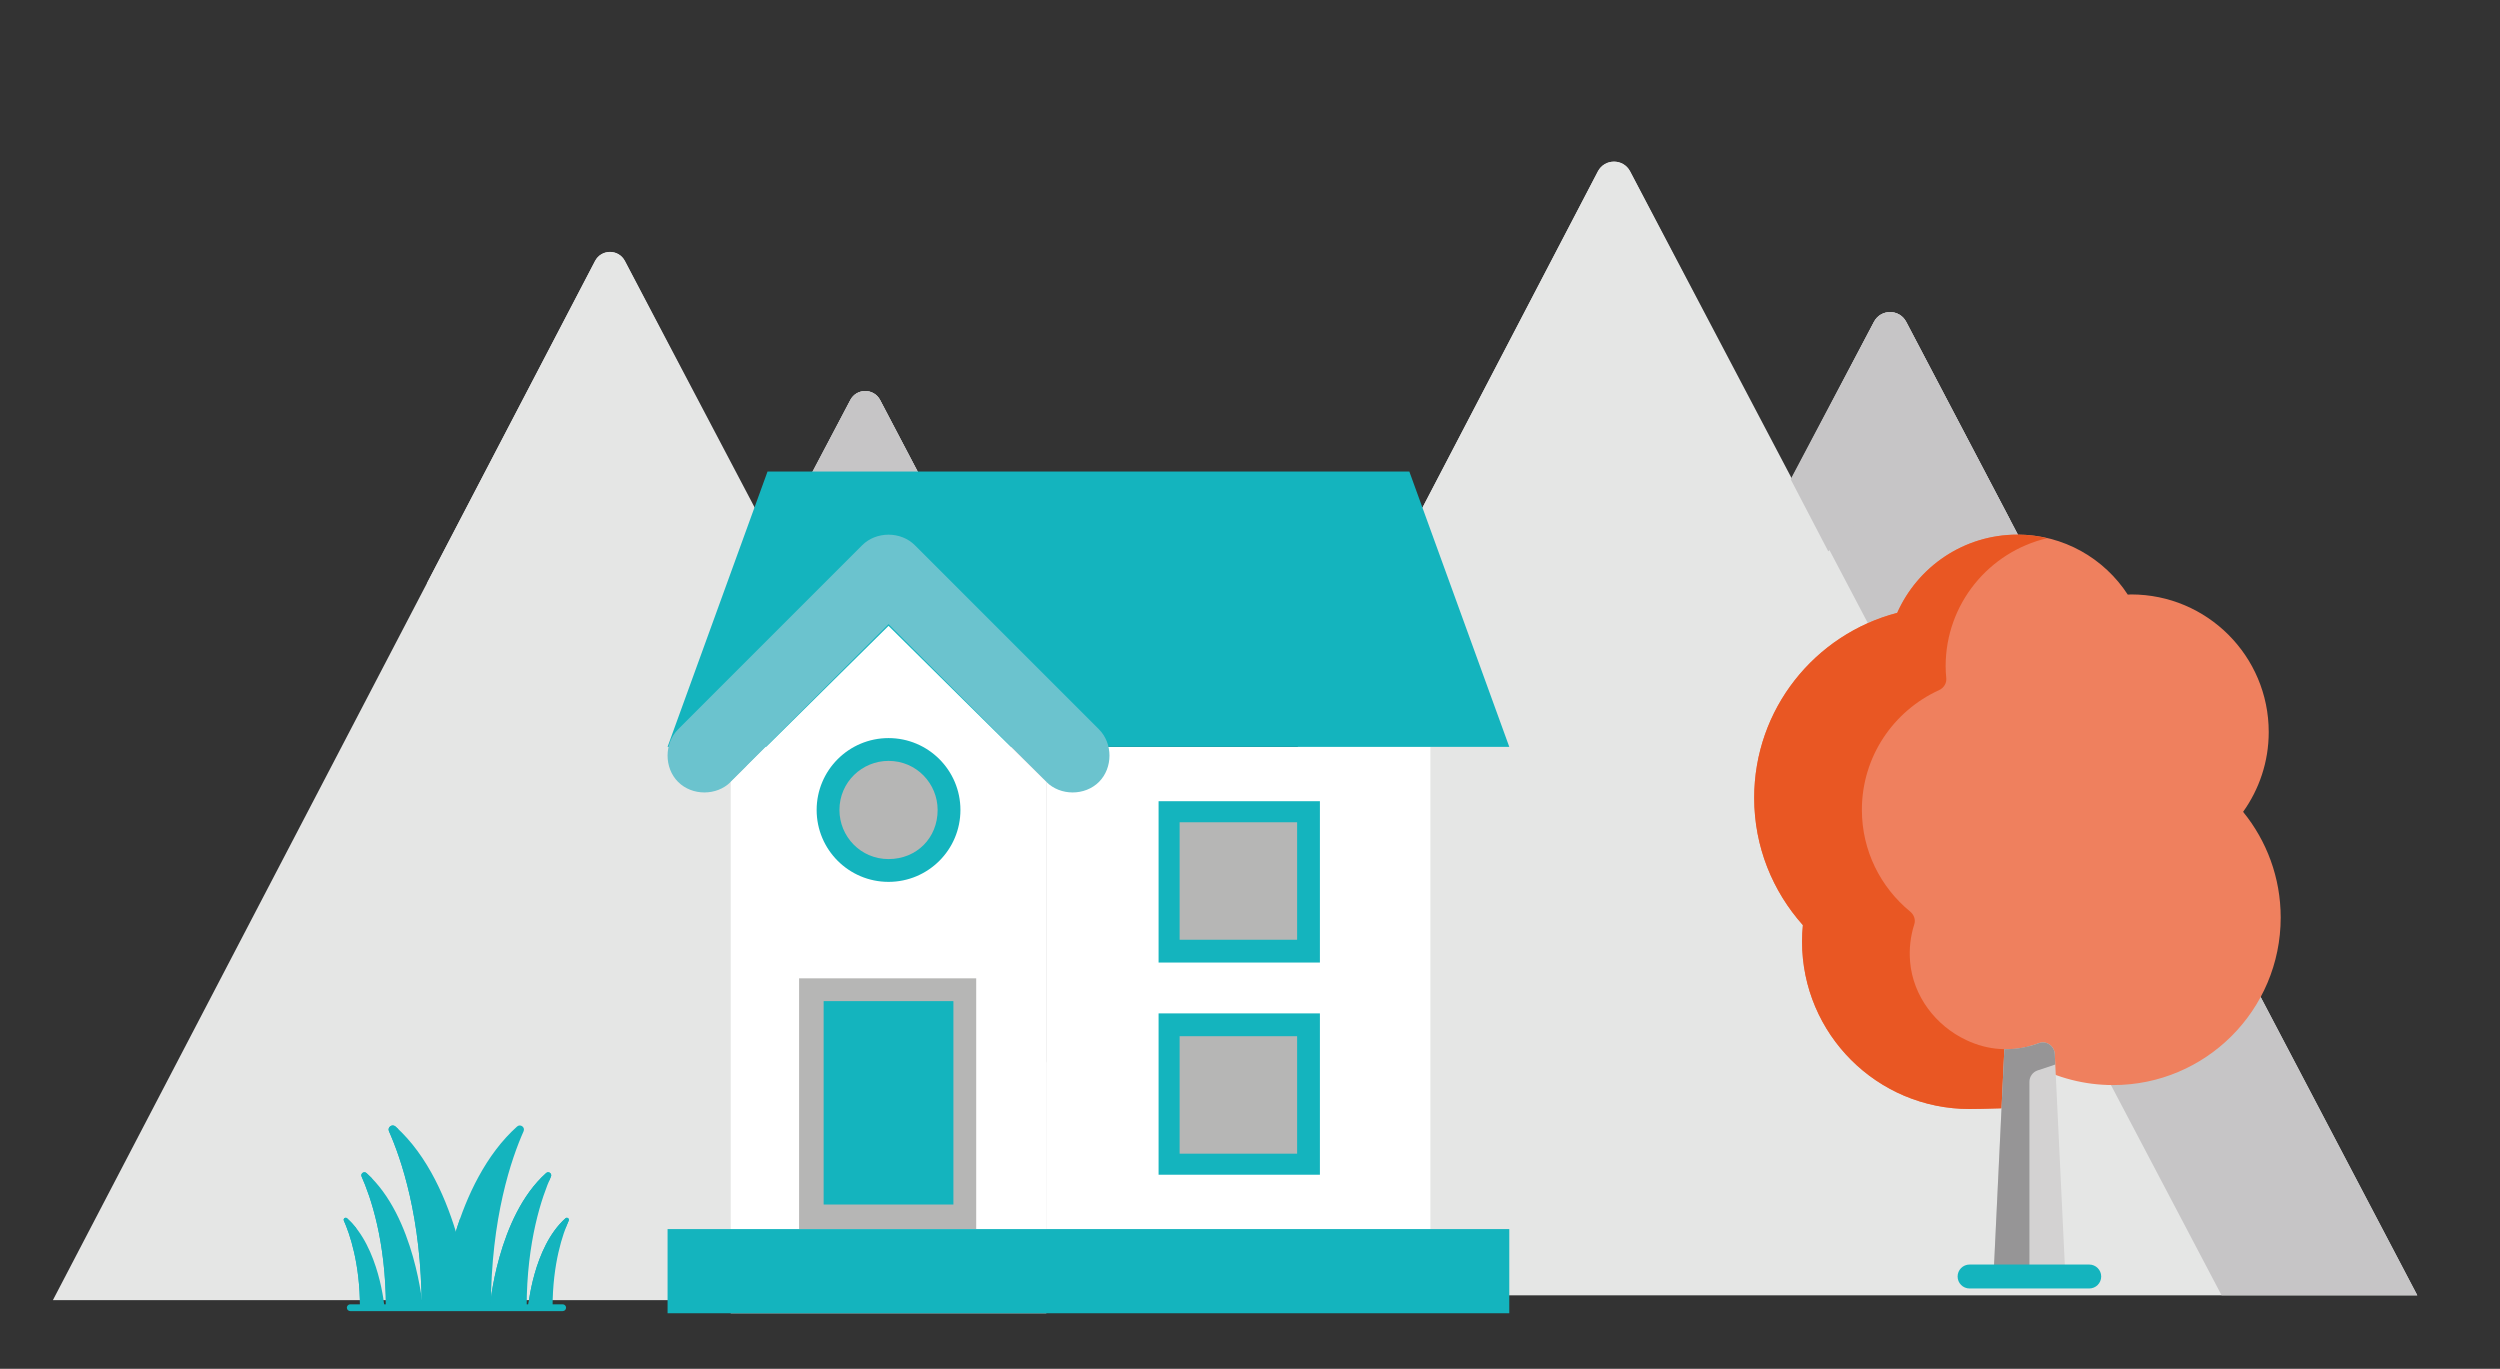 <?xml version="1.0" encoding="utf-8"?>
<!-- Generator: Adobe Illustrator 16.0.0, SVG Export Plug-In . SVG Version: 6.00 Build 0)  -->
<!DOCTYPE svg PUBLIC "-//W3C//DTD SVG 1.1//EN" "http://www.w3.org/Graphics/SVG/1.1/DTD/svg11.dtd">
<svg version="1.1" id="Calque_1" xmlns="http://www.w3.org/2000/svg" xmlns:xlink="http://www.w3.org/1999/xlink" x="0px" y="0px"
	 width="263px" height="144px" viewBox="0 0 263 144" enable-background="new 0 0 263 144" xml:space="preserve">
<rect x="0" y="0" width="263" height="144" fill="#333333" stroke="none"/>
<g>
	<path fill="#E5E6E5" d="M89.457,42.09L81.46,57.323L65.737,27.445c-0.665-1.263-2.473-1.259-3.134,0.006L5.566,136.771h136.732
		L92.59,42.09C91.926,40.828,90.119,40.828,89.457,42.09z"/>
	<path fill="#C6C5C6" d="M142.299,136.771L92.59,42.09c-0.664-1.262-2.471-1.262-3.133,0L81.46,57.323l41.808,79.448H142.299z"/>
	<path fill="#E5E6E5" d="M83.42,61.361l-5.797,5.795c-0.689,0.691-1.809,0.691-2.5,0L70.3,62.333c-0.69-0.69-1.811-0.69-2.501,0
		l-9.707,9.707c-0.69,0.69-1.811,0.69-2.502,0L44.912,61.361l17.686-33.898c0.662-1.267,2.475-1.267,3.137,0L83.42,61.361z"/>
	<path fill="#C6C5C6" d="M102.707,61.361l-5.797,5.795c-0.689,0.691-1.81,0.691-2.5,0l-4.825-4.823c-0.688-0.69-1.81-0.69-2.5,0
		l-2.075,2.075l-3.659-7.015l8.103-15.319c0.666-1.258,2.469-1.254,3.129,0.004L102.707,61.361z"/>
</g>
<g>
	<path fill="#E5E6E5" d="M197.145,33.862l-8.65,16.477l-17.006-32.317c-0.719-1.366-2.674-1.362-3.389,0.006l-61.693,118.243
		h147.893L200.533,33.862C199.814,32.498,197.861,32.498,197.145,33.862z"/>
	<path fill="#C6C5C6" d="M254.299,136.271L200.533,33.862c-0.719-1.365-2.672-1.365-3.389,0l-8.65,16.477l45.221,85.933H254.299z"/>
	<path fill="#E5E6E5" d="M190.615,54.707l-6.27,6.268c-0.746,0.748-1.957,0.748-2.705,0l-5.217-5.217
		c-0.748-0.747-1.959-0.747-2.705,0l-10.5,10.499c-0.746,0.747-1.959,0.747-2.705,0l-11.55-11.55l19.13-36.666
		c0.715-1.37,2.676-1.37,3.391,0L190.615,54.707z"/>
	<path fill="#C6C5C6" d="M211.475,54.707l-6.27,6.268c-0.746,0.748-1.957,0.748-2.703,0l-5.219-5.217
		c-0.746-0.747-1.957-0.747-2.705,0l-2.244,2.244l-3.957-7.587l8.764-16.57c0.721-1.361,2.67-1.357,3.385,0.005L211.475,54.707z"/>
</g>
<g>
	<path fill="#EF805E" d="M235.974,85.406L235.974,85.406c1.69-2.369,2.696-5.261,2.696-8.394c0-7.995-6.481-14.477-14.477-14.477
		c-0.118,0-0.233,0.015-0.352,0.018c-2.469-3.796-6.741-6.312-11.607-6.312c-5.646,0-10.493,3.383-12.649,8.229
		c-8.651,2.26-15.045,10.105-15.045,19.466c0,5.146,1.946,9.826,5.122,13.387c-0.056,0.566-0.087,1.139-0.087,1.719
		c0,9.733,7.89,17.624,17.623,17.624c1.062,0,5.286-0.095,6.295-0.275l0.426-4.362c2.494,1.352,5.35,2.12,8.386,2.12
		c9.733,0,17.624-7.891,17.624-17.624C239.929,92.308,238.443,88.439,235.974,85.406z"/>
	<path fill="#E95723" d="M213.493,110.041c-2.021,0.521-4.257,0.504-6.646-0.625c-3.238-1.529-5.584-4.637-5.901-8.203
		c-0.125-1.4,0.042-2.746,0.44-3.987c0.157-0.489-0.045-1.008-0.441-1.333c-3.095-2.538-5.075-6.383-5.075-10.698
		c0-5.599,3.33-10.408,8.112-12.589c0.499-0.228,0.821-0.724,0.766-1.27c-0.041-0.41-0.066-0.826-0.066-1.247
		c0-6.558,4.564-12.038,10.686-13.471c-1.008-0.234-2.052-0.376-3.132-0.376c-5.646,0-10.493,3.383-12.649,8.229
		c-8.651,2.26-15.045,10.105-15.045,19.466c0,5.146,1.946,9.826,5.122,13.387c-0.056,0.566-0.087,1.139-0.087,1.719
		c0,9.733,7.89,17.624,17.623,17.624c1.062,0,5.286-0.095,6.295-0.275v-3.847V110.041L213.493,110.041L213.493,110.041z"/>
	<path fill="#D3D2D2" d="M210.977,110.373c-0.04,0-0.079-0.006-0.119-0.007l-1.141,23.957h7.563l-1.116-23.44
		c-0.04-0.84-0.88-1.445-1.667-1.149C213.401,110.146,212.217,110.373,210.977,110.373z"/>
	<path fill="#969596" d="M216.163,110.883c-0.04-0.84-0.88-1.445-1.667-1.149c-1.095,0.412-2.279,0.64-3.52,0.64
		c-0.04,0-0.079-0.006-0.119-0.007l-1.141,23.957h3.781v-20.521c0-0.543,0.348-1.025,0.862-1.196l1.855-0.619L216.163,110.883z"/>
	<path fill="#14B4BE" d="M219.787,135.549h-12.588c-0.695,0-1.259-0.563-1.259-1.26c0-0.695,0.563-1.259,1.259-1.259h12.588
		c0.695,0,1.259,0.563,1.259,1.259C221.046,134.985,220.482,135.549,219.787,135.549z"/>
</g>
<g>
	<path fill="#14B4BE" d="M54.395,118.512c-3.271,2.926-5.33,7.353-6.489,11.205c1.29,4.283,1.586,7.854,1.586,7.854h2.15
		c0-9.486,2.19-15.756,3.439-18.561C55.271,118.584,54.743,118.201,54.395,118.512z"/>
	<path fill="#14B4BE" d="M48.409,128.176c-0.184,0.521-0.352,1.035-0.504,1.541c1.29,4.283,1.586,7.854,1.586,7.854h1.003
		C50.494,137.57,50.123,133.107,48.409,128.176z"/>
	<path fill="#14B4BE" d="M51.519,137.57c0,0,0.794-9.574,5.931-14.164c0.26-0.231,0.651,0.053,0.51,0.37
		c-0.928,2.084-2.556,6.743-2.556,13.794H51.519L51.519,137.57z"/>
	<path fill="#14B4BE" d="M57.959,123.776c0.142-0.317-0.25-0.602-0.51-0.37c-5.137,4.59-5.931,14.164-5.931,14.164h1.12
		c0,0,0.713-8.58,5.146-13.389C57.845,124.037,57.903,123.902,57.959,123.776z"/>
	<path fill="#14B4BE" d="M55.551,137.57c0,0,0.527-6.356,3.938-9.405c0.172-0.153,0.433,0.036,0.339,0.246
		c-0.617,1.384-1.697,4.478-1.697,9.159H55.551z"/>
	<path fill="#14B4BE" d="M59.828,128.411c0.094-0.212-0.167-0.399-0.339-0.246c-3.411,3.049-3.938,9.405-3.938,9.405h0.953
		c0,0,0.431-5.181,3.023-8.432C59.635,128.859,59.736,128.616,59.828,128.411z"/>
	<path fill="#14B4BE" d="M49.587,137.57c0,0-1.069-12.881-7.979-19.059c-0.35-0.311-0.877,0.072-0.688,0.498
		c1.25,2.805,3.439,9.074,3.439,18.561H49.587L49.587,137.57z"/>
	<path fill="#14B4BE" d="M41.896,118.779c-0.096-0.091-0.191-0.18-0.289-0.268c-0.35-0.311-0.877,0.072-0.688,0.498
		c1.25,2.805,3.439,9.074,3.439,18.561h1.014c0-9.486-2.189-15.756-3.439-18.561C41.898,118.93,41.888,118.852,41.896,118.779z"/>
	<path fill="#14B4BE" d="M44.482,137.57c0,0-0.794-9.574-5.93-14.164c-0.26-0.231-0.652,0.053-0.511,0.37
		c0.929,2.084,2.556,6.743,2.556,13.794H44.482L44.482,137.57z"/>
	<path fill="#14B4BE" d="M38.553,123.406c-0.26-0.231-0.652,0.053-0.511,0.37c0.929,2.084,2.556,6.743,2.556,13.794H41.6
		c0-6.858-1.541-11.454-2.479-13.617C38.938,123.764,38.748,123.581,38.553,123.406z"/>
	<path fill="#14B4BE" d="M40.451,137.57c0,0-0.527-6.356-3.938-9.405c-0.174-0.153-0.434,0.036-0.34,0.246
		c0.617,1.384,1.697,4.478,1.697,9.159H40.451z"/>
	<g>
		<path fill="#14B4BE" d="M36.514,128.165c-0.174-0.153-0.434,0.036-0.34,0.246c0.617,1.384,1.697,4.478,1.697,9.159h0.966
			c0-3.963-0.774-6.788-1.386-8.4C37.165,128.808,36.854,128.471,36.514,128.165z"/>
		<path fill="#14B4BE" d="M59.194,137.928H36.847c-0.197,0-0.358-0.16-0.358-0.357s0.161-0.357,0.358-0.357h22.348
			c0.197,0,0.357,0.16,0.357,0.357S59.393,137.928,59.194,137.928z"/>
	</g>
</g>
<g>
	<g>
		<polygon fill="#FFFFFF" points="78.531,78.568 80.744,78.568 78.531,80.783 		"/>
		<polygon fill="#FFFFFF" points="110.076,82.258 110.076,129.299 150.477,129.299 150.477,78.568 110.076,78.568 		"/>
	</g>
	<polygon fill="#14B4BE" points="158.777,78.568 70.229,78.568 80.744,49.606 148.262,49.606 	"/>
	<path fill="#6BC3CE" d="M115.61,76.725L96.24,57.354c-1.476-1.475-4.059-1.475-5.534,0l-19.37,19.371
		c-1.476,1.476-1.476,4.059,0,5.533c1.477,1.477,4.059,1.477,5.535,0l16.603-16.602l16.603,16.602c1.476,1.477,4.059,1.477,5.534,0
		C117.086,80.783,117.086,78.2,115.61,76.725z"/>
	<polygon fill="#FFFFFF" points="110.076,138.154 110.076,82.258 93.474,65.84 76.871,82.258 76.871,138.154 	"/>
	<path fill="#B6B6B5" d="M102.881,129.299H84.065V102.92h18.632v26.379H102.881z"/>
	<rect x="86.647" y="105.318" fill="#14B4BE" width="13.651" height="21.398"/>
	<rect x="121.883" y="106.609" fill="#14B4BE" width="16.971" height="16.972"/>
	<rect x="124.096" y="109.008" fill="#B6B6B5" width="12.36" height="12.359"/>
	<rect x="121.883" y="84.287" fill="#14B4BE" width="16.971" height="16.973"/>
	<rect x="124.096" y="86.502" fill="#B6B6B5" width="12.36" height="12.359"/>
	<rect x="70.229" y="129.299" fill="#14B4BE" width="88.548" height="8.855"/>
	<circle fill="#14B4BE" cx="93.474" cy="85.21" r="7.563"/>
	<path fill="#B6B6B5" d="M93.474,90.375c-2.952,0-5.165-2.397-5.165-5.165c0-2.952,2.397-5.165,5.165-5.165
		c2.951,0,5.165,2.398,5.165,5.165C98.639,88.162,96.425,90.375,93.474,90.375z"/>
</g>
</svg>
